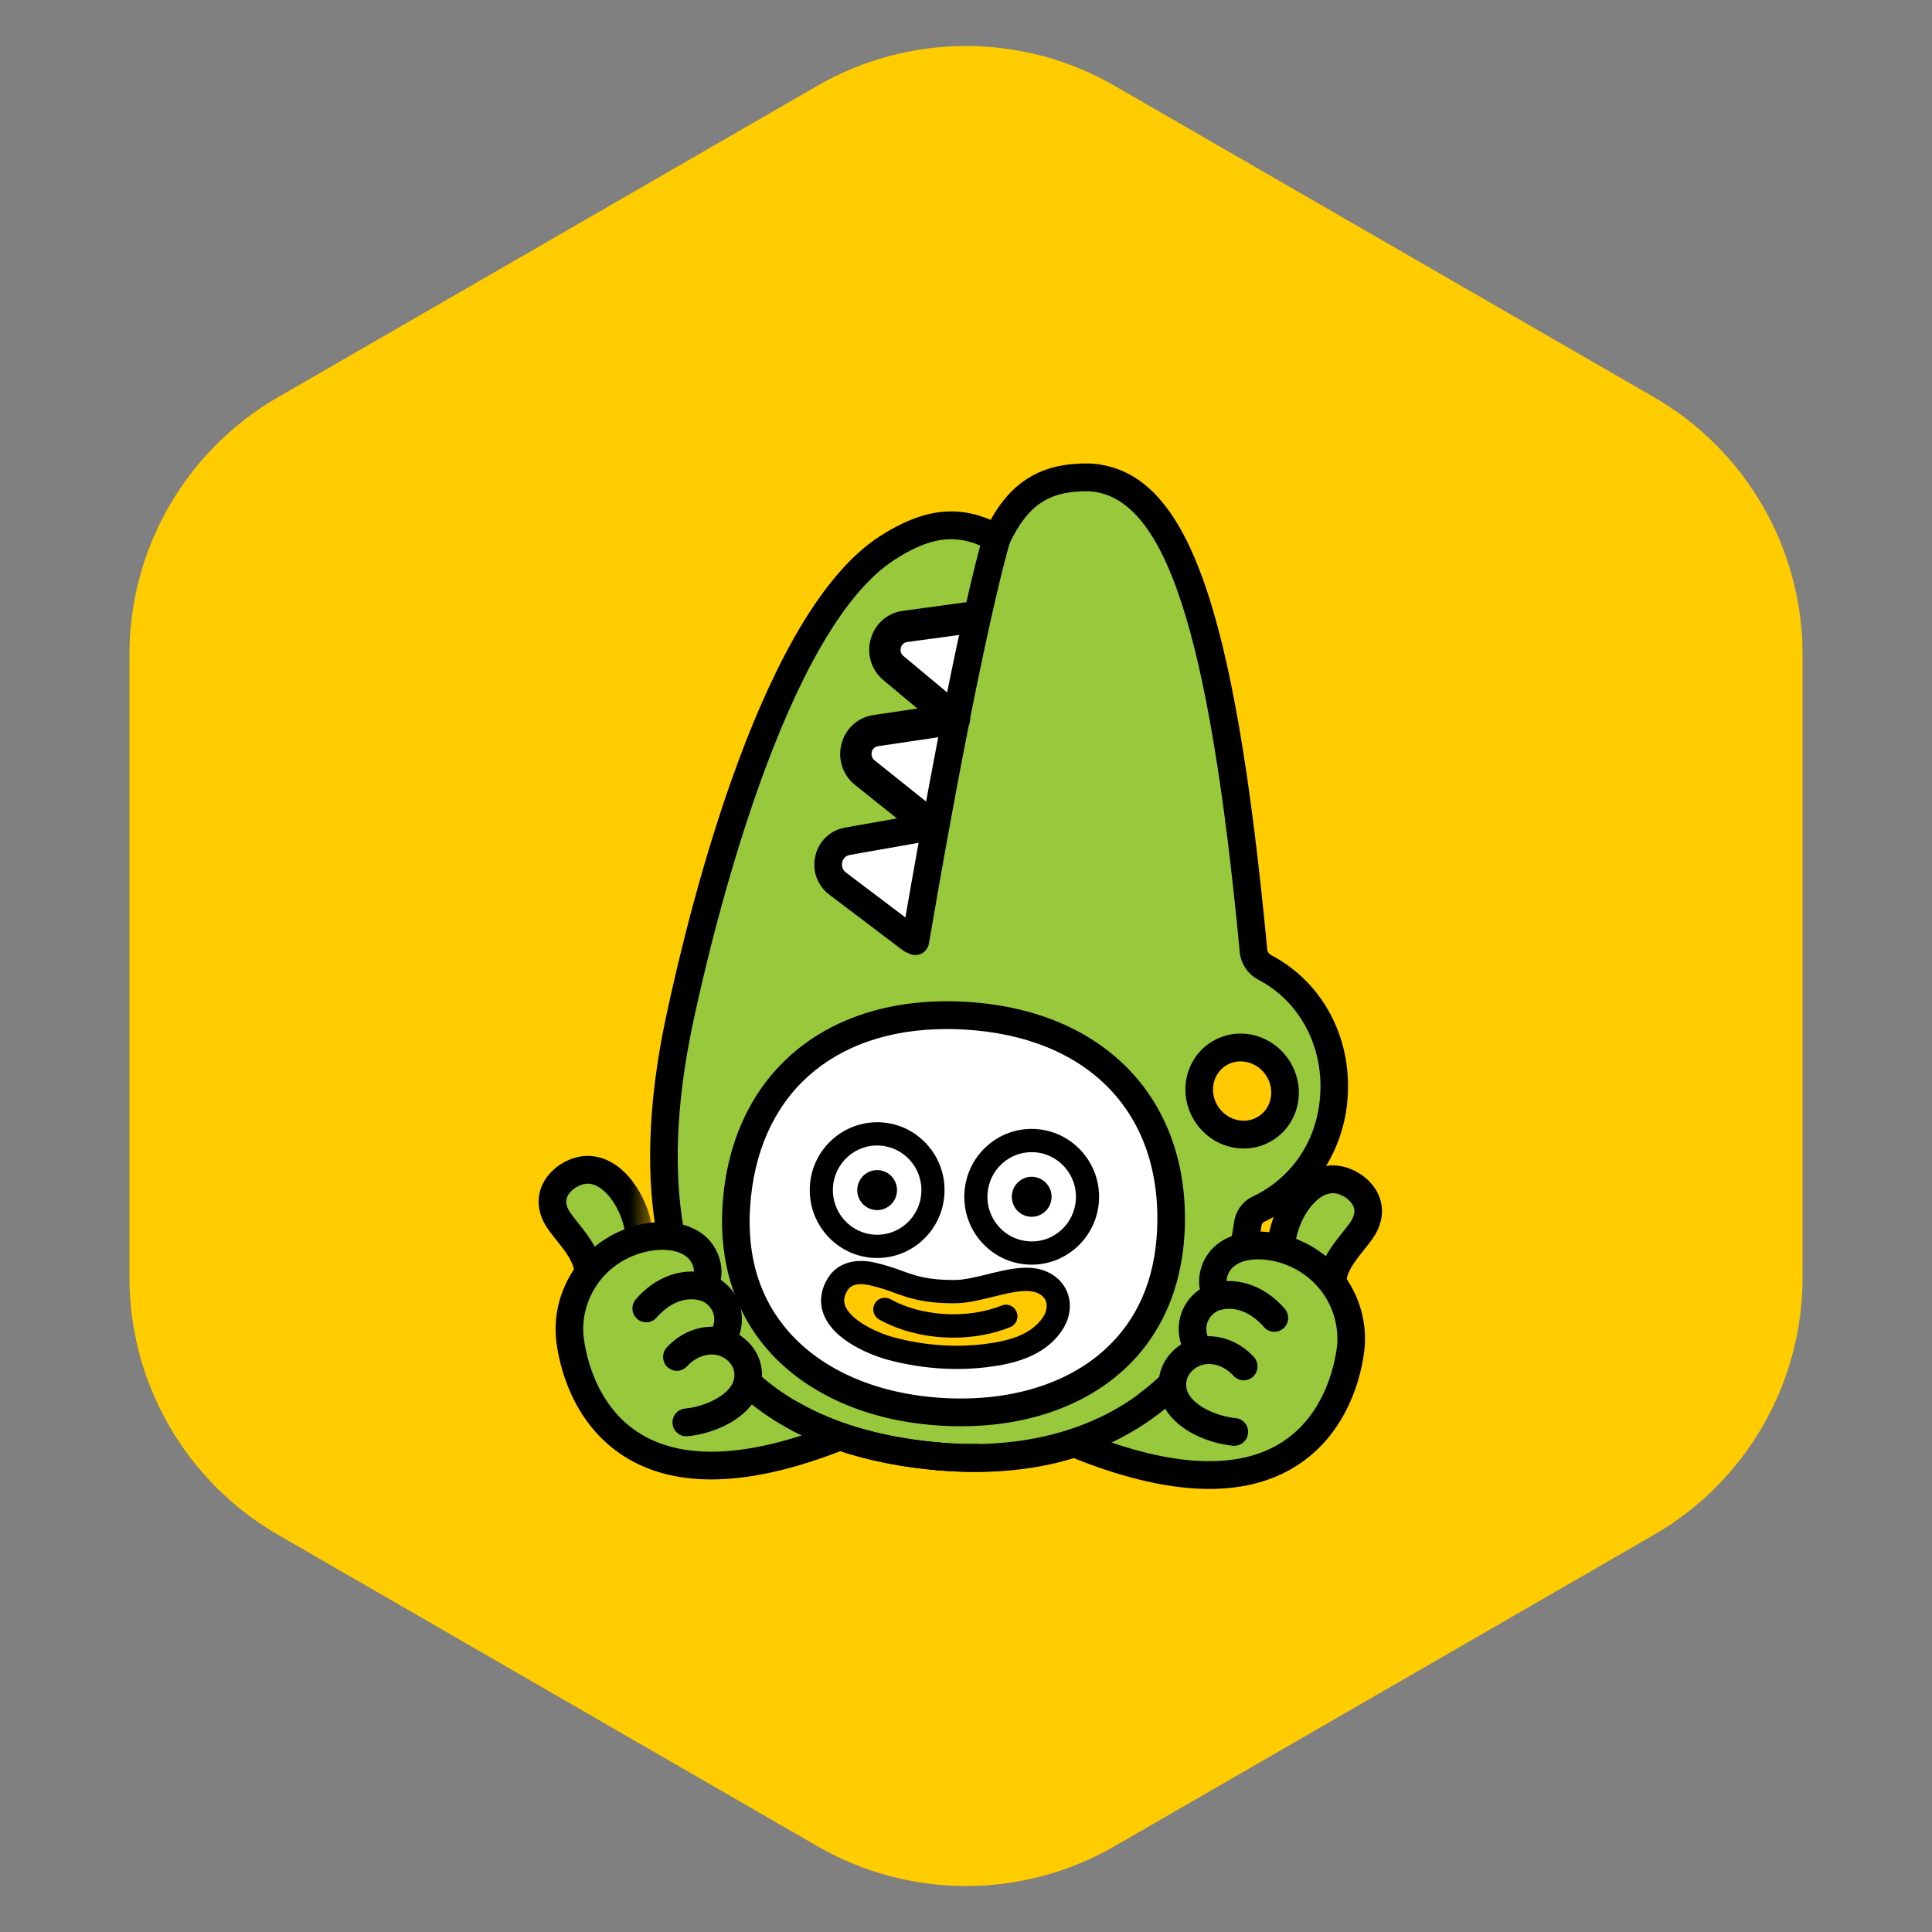 <?xml version="1.0" encoding="UTF-8"?>
<svg width="104px" height="104px" viewBox="0 0 104 104" version="1.1" xmlns="http://www.w3.org/2000/svg" xmlns:xlink="http://www.w3.org/1999/xlink">
    <rect x="0" y="0" width="104" height="104" fill="#808080" stroke="none"/>
    <title>ssl_badge_17</title>
    <defs>
        <polygon id="path-1" points="0 0 39.6 0 39.6 56 0 56"></polygon>
        <polygon id="path-3" points="0 0 6.6 0 6.6 7.686 0 7.686"></polygon>
    </defs>
    <g id="ssl_badge_17" stroke="none" stroke-width="1" fill="none" fill-rule="evenodd">
        <g id="Group-51">
            <path d="M60,4.619 L89.033,21.381 C93.984,24.239 97.033,29.521 97.033,35.238 L97.033,68.762 C97.033,74.479 93.984,79.761 89.033,82.619 L60,99.381 C55.05,102.239 48.95,102.239 44,99.381 L14.967,82.619 C10.016,79.761 6.967,74.479 6.967,68.762 L6.967,35.238 C6.967,29.521 10.016,24.239 14.967,21.381 L44,4.619 C48.95,1.761 55.05,1.761 60,4.619 Z" id="Mask-Copy-4" fill="#FFCC00"></path>
            <g id="Group-2" transform="translate(24, 24)">
                <rect id="Rectangle" x="0" y="0" width="55" height="56"></rect>
                <path d="M44.088,28.079 C43.747,27.901 43.513,27.566 43.476,27.184 C41.83,9.834 39.503,1.963 34.644,1.697 C32.343,1.653 30.834,2.465 29.654,4.973 C27.589,3.84 25.841,4.16 23.77,5.491 C18.029,9.181 14.15,23.558 12.595,30.818 C11.584,35.537 8.419,52.835 26.543,54.4 C34.25,55.066 41.777,51.536 43.168,41.889 C43.218,41.541 43.422,41.243 43.73,41.097 C49.111,38.548 49.146,30.728 44.088,28.079" id="Fill-1" stroke="#979797" stroke-width="1.1" fill="#98C93C"></path>
                <g id="Group-5" transform="translate(9.918, 0)">
                    <mask id="mask-2" fill="white">
                        <use xlink:href="#path-1"></use>
                    </mask>
                    <g id="Clip-4"></g>
                    <path d="M17.277,4.876 C16.323,4.876 15.34,5.244 14.17,5.995 C8.177,9.848 4.302,26.065 3.258,30.943 C1.246,40.335 3.206,45.555 5.204,48.281 C7.558,51.492 11.418,53.35 16.676,53.804 C23.484,54.392 31.258,51.548 32.663,41.804 C32.742,41.251 33.078,40.784 33.56,40.556 C35.858,39.467 37.261,37.249 37.313,34.621 C37.364,32.043 36.054,29.74 33.896,28.61 C33.371,28.334 33.023,27.823 32.968,27.242 C31.308,9.753 28.911,2.524 24.694,2.294 C22.506,2.264 21.298,3.048 20.272,5.229 C20.202,5.378 20.075,5.491 19.92,5.541 C19.765,5.592 19.596,5.577 19.453,5.498 C18.7,5.085 17.997,4.876 17.277,4.876 M18.596,55.085 C17.945,55.085 17.272,55.056 16.575,54.996 C10.963,54.511 6.816,52.491 4.25,48.991 C2.106,46.068 -0.008,40.519 2.098,30.691 C3.468,24.292 7.326,8.976 13.533,4.987 C15.737,3.571 17.548,3.314 19.473,4.175 C20.663,1.978 22.262,1.056 24.738,1.099 C29.829,1.377 32.374,8.432 34.149,27.128 C34.166,27.303 34.276,27.461 34.443,27.549 L34.444,27.549 C37.005,28.89 38.559,31.609 38.498,34.645 C38.438,37.692 36.739,40.371 34.065,41.638 C33.942,41.696 33.859,41.818 33.837,41.975 C32.9,48.473 28.392,55.085 18.596,55.085" id="Fill-3" stroke="#000000" stroke-width="0.3" fill="#000000" mask="url(#mask-2)"></path>
                </g>
                <path d="M27.932,30.674 C34.514,31.041 39.364,35.089 39.027,42.264 C38.7,49.236 33.062,52.354 26.759,52.002 C20.456,51.65 15.195,47.922 15.634,40.956 C16.087,33.788 21.351,30.306 27.932,30.674" id="Fill-6" stroke="#979797" stroke-width="0.5" fill="#FFFFFF"></path>
                <path d="M26.963,31.244 C20.693,31.244 16.61,34.914 16.227,40.994 C16.055,43.711 16.769,45.999 18.351,47.794 C20.227,49.923 23.224,51.206 26.792,51.405 C30.359,51.606 33.479,50.663 35.577,48.756 C37.346,47.148 38.308,44.954 38.435,42.235 C38.734,35.852 34.697,31.651 27.9,31.27 C27.583,31.253 27.271,31.244 26.963,31.244 M26.726,52.599 C22.841,52.382 19.551,50.957 17.463,48.587 C15.69,46.574 14.853,43.922 15.042,40.918 C15.484,33.919 20.552,29.659 27.965,30.077 C35.374,30.491 39.948,35.285 39.62,42.292 C39.479,45.298 38.356,47.84 36.372,49.644 C34.239,51.584 31.195,52.627 27.721,52.627 C27.394,52.627 27.061,52.617 26.726,52.599 Z" id="Fill-8" stroke="#000000" stroke-width="0.3" fill="#000000"></path>
                <path d="M45.111,35.363 C44.811,36.61 43.563,37.338 42.322,36.989 C41.081,36.64 40.318,35.348 40.618,34.1 C40.917,32.854 42.165,32.126 43.406,32.474 C44.647,32.822 45.41,34.116 45.111,35.363" id="Fill-10" fill="#FFCA02"></path>
                <path d="M42.778,32.985 C42.486,32.985 42.201,33.061 41.947,33.212 C41.567,33.437 41.3,33.803 41.194,34.241 C40.97,35.177 41.547,36.151 42.481,36.413 C42.93,36.54 43.391,36.482 43.781,36.252 C44.161,36.027 44.429,35.661 44.534,35.222 C44.759,34.286 44.181,33.312 43.247,33.05 C43.091,33.007 42.934,32.985 42.778,32.985 L42.778,32.985 Z M42.953,37.675 C42.69,37.675 42.425,37.638 42.162,37.565 C40.619,37.131 39.668,35.514 40.042,33.96 C40.223,33.203 40.687,32.572 41.346,32.181 C42.015,31.785 42.804,31.684 43.565,31.898 C45.108,32.332 46.06,33.949 45.687,35.503 L45.687,35.503 C45.505,36.261 45.041,36.893 44.38,37.283 C43.942,37.543 43.452,37.675 42.953,37.675 L42.953,37.675 Z" id="Fill-12" stroke="#000000" stroke-width="0.3" fill="#000000"></path>
                <path d="M28.47,9.211 L24.731,9.719 C23.632,9.859 23.243,11.256 24.103,11.972 L27.376,14.7" id="Fill-14" fill="#FFFFFF"></path>
                <path d="M27.376,15.298 C27.243,15.298 27.109,15.253 26.998,15.161 L23.725,12.433 C23.138,11.944 22.905,11.185 23.116,10.452 C23.324,9.728 23.914,9.22 24.657,9.126 L28.391,8.619 C28.716,8.58 29.015,8.804 29.058,9.131 C29.101,9.458 28.874,9.759 28.549,9.804 L24.81,10.311 C24.407,10.362 24.284,10.687 24.255,10.785 C24.225,10.887 24.155,11.24 24.481,11.512 L27.755,14.24 C28.007,14.45 28.043,14.827 27.833,15.081 C27.716,15.224 27.547,15.298 27.376,15.298" id="Fill-16" stroke="#000000" stroke-width="0.5" fill="#000000"></path>
                <path d="M27.376,14.7 L23.143,15.33 C22.047,15.493 21.686,16.897 22.56,17.596 L26.169,20.482" id="Fill-18" fill="#FFFFFF"></path>
                <path d="M26.168,21.08 C26.039,21.08 25.909,21.038 25.8,20.951 L22.191,18.065 C21.595,17.588 21.346,16.834 21.542,16.096 C21.736,15.369 22.316,14.849 23.056,14.739 L27.29,14.109 C27.611,14.06 27.915,14.286 27.963,14.613 C28.011,14.94 27.787,15.244 27.463,15.292 L23.229,15.921 C22.831,15.98 22.714,16.307 22.689,16.406 C22.661,16.508 22.598,16.864 22.928,17.129 L26.537,20.014 C26.794,20.219 26.837,20.595 26.633,20.854 C26.516,21.003 26.343,21.08 26.168,21.08" id="Fill-20" stroke="#000000" stroke-width="0.5" fill="#000000"></path>
                <path d="M26.169,20.482 L21.617,21.286 C20.527,21.479 20.204,22.894 21.096,23.569 L25.067,26.572" id="Fill-22" stroke="#000000" stroke-width="1.1" fill="#FFFFFF"></path>
                <path d="M25.066,27.171 C24.943,27.171 24.817,27.132 24.711,27.051 L20.74,24.047 C20.131,23.586 19.862,22.839 20.039,22.097 C20.213,21.364 20.778,20.828 21.515,20.698 L26.066,19.893 C26.39,19.838 26.696,20.054 26.753,20.379 C26.809,20.704 26.594,21.014 26.271,21.071 L21.72,21.875 C21.324,21.945 21.216,22.276 21.193,22.375 C21.168,22.478 21.114,22.836 21.452,23.091 L25.423,26.094 C25.685,26.293 25.738,26.668 25.541,26.931 C25.425,27.088 25.246,27.171 25.066,27.171" id="Fill-24" stroke="#000000" stroke-width="0.3" fill="#000000"></path>
                <path d="M25.273,27.263 C25.239,27.263 25.205,27.26 25.171,27.254 C24.848,27.198 24.631,26.889 24.687,26.564 C27.575,9.69 29.028,4.985 29.089,4.792 C29.188,4.478 29.52,4.303 29.833,4.403 C30.146,4.503 30.318,4.839 30.22,5.154 C30.205,5.2 28.723,10.014 25.856,26.767 C25.806,27.058 25.556,27.263 25.273,27.263" id="Fill-26" stroke="#000000" stroke-width="0.3" fill="#000000"></path>
                <path d="M31.531,37.871 C30.908,37.871 30.315,38.099 29.847,38.521 C29.343,38.975 29.045,39.601 29.007,40.282 C28.97,40.963 29.198,41.618 29.649,42.126 C30.099,42.633 30.719,42.934 31.395,42.971 C32.794,43.058 33.988,41.969 34.065,40.565 C34.143,39.16 33.07,37.953 31.675,37.875 C31.627,37.873 31.579,37.871 31.531,37.871 L31.531,37.871 Z M31.537,43.927 C31.473,43.927 31.408,43.925 31.343,43.922 C30.416,43.87 29.564,43.457 28.945,42.76 C28.325,42.064 28.013,41.164 28.064,40.23 C28.116,39.295 28.525,38.436 29.217,37.812 C29.909,37.188 30.805,36.872 31.727,36.924 C33.642,37.032 35.115,38.689 35.009,40.618 C34.906,42.48 33.368,43.927 31.537,43.927 L31.537,43.927 Z" id="Fill-28" stroke="#000000" stroke-width="0.3" fill="#000000"></path>
                <path d="M32.331,40.468 C32.307,40.91 31.931,41.248 31.492,41.224 C31.054,41.2 30.718,40.821 30.742,40.379 C30.766,39.937 31.142,39.598 31.58,39.623 C32.019,39.647 32.355,40.025 32.331,40.468" id="Fill-30" stroke="#000000" stroke-width="0.55" fill="#000000"></path>
                <path d="M20.688,39.923 L20.688,39.923 C20.611,41.328 21.681,42.534 23.075,42.612 C23.755,42.652 24.401,42.42 24.905,41.966 C25.409,41.512 25.708,40.887 25.745,40.206 C25.783,39.524 25.555,38.869 25.103,38.362 C24.653,37.854 24.031,37.554 23.355,37.516 C21.958,37.436 20.765,38.518 20.688,39.923 M23.22,43.568 C23.155,43.568 23.088,43.566 23.023,43.563 C21.109,43.455 19.638,41.799 19.744,39.87 C19.85,37.942 21.486,36.468 23.408,36.565 C24.335,36.617 25.187,37.029 25.807,37.727 C26.427,38.424 26.74,39.323 26.689,40.259 C26.637,41.193 26.227,42.052 25.535,42.676 C24.892,43.255 24.076,43.568 23.22,43.568" id="Fill-32" stroke="#000000" stroke-width="0.3" fill="#000000"></path>
                <path d="M24.011,40.108 C23.987,40.55 23.611,40.889 23.172,40.865 C22.734,40.84 22.398,40.462 22.422,40.02 C22.446,39.577 22.822,39.239 23.26,39.263 C23.699,39.288 24.035,39.666 24.011,40.108" id="Fill-34" stroke="#000000" stroke-width="0.55" fill="#000000"></path>
                <path d="M21.102,45.118 C21.509,44.467 22.28,44.423 22.951,44.574 C24.663,44.961 25.025,45.533 27.374,45.529 C29.07,45.526 31.274,44.232 32.499,45.277 C33.097,45.787 33.084,46.61 32.668,47.244 C31.872,48.456 30.384,48.812 29.04,48.975 C27.348,49.182 25.608,49.038 23.961,48.596 C22.609,48.234 19.95,46.962 21.102,45.118" id="Fill-36" fill="#FFCA02"></path>
                <path d="M22.34,44.977 C22.012,44.977 21.689,45.07 21.501,45.371 C21.281,45.725 21.235,46.037 21.359,46.352 C21.695,47.215 23.172,47.892 24.083,48.136 C25.699,48.57 27.393,48.697 28.984,48.503 C30.143,48.362 31.564,48.062 32.273,46.982 C32.541,46.575 32.619,46.003 32.194,45.64 C31.59,45.125 30.542,45.385 29.431,45.659 C28.745,45.829 28.038,46.004 27.374,46.005 L27.351,46.005 C25.74,46.005 24.996,45.737 24.208,45.454 C23.814,45.312 23.405,45.165 22.848,45.039 C22.69,45.003 22.515,44.977 22.34,44.977 L22.34,44.977 Z M27.511,49.543 C26.289,49.543 25.043,49.379 23.84,49.056 C23.561,48.982 21.094,48.279 20.479,46.701 C20.247,46.104 20.324,45.469 20.702,44.865 C21.149,44.148 22.007,43.873 23.054,44.11 C23.668,44.249 24.124,44.413 24.526,44.558 C25.265,44.824 25.903,45.053 27.351,45.053 L27.373,45.053 C27.922,45.052 28.575,44.891 29.206,44.735 C30.497,44.416 31.833,44.085 32.804,44.913 C33.544,45.544 33.65,46.611 33.061,47.507 C32.138,48.912 30.458,49.283 29.097,49.448 C28.577,49.512 28.046,49.543 27.511,49.543 L27.511,49.543 Z" id="Fill-38" stroke="#000000" stroke-width="0.3" fill="#000000"></path>
                <path d="M23.401,46.899 C23.173,46.772 23.09,46.482 23.216,46.252 C23.342,46.022 23.629,45.938 23.858,46.066 C25.587,47.028 28.103,47.172 29.973,46.417 C30.217,46.317 30.491,46.438 30.588,46.682 C30.685,46.926 30.567,47.203 30.325,47.301 C29.403,47.673 28.364,47.856 27.322,47.856 C25.934,47.856 24.538,47.532 23.401,46.899 Z" id="Fill-40" stroke="#000000" stroke-width="0.3" fill="#000000"></path>
                <path d="M44.268,47.195 C43.654,46.325 42.622,45.561 41.341,45.731" id="Fill-42" fill="#98C93C"></path>
                <path d="M44.269,47.792 C44.083,47.792 43.901,47.705 43.785,47.541 C43.487,47.12 42.662,46.159 41.419,46.324 C41.095,46.368 40.796,46.137 40.754,45.809 C40.71,45.482 40.939,45.182 41.264,45.139 C42.567,44.966 43.873,45.604 44.751,46.848 C44.942,47.117 44.879,47.49 44.612,47.682 C44.508,47.756 44.388,47.792 44.269,47.792" id="Fill-44" fill="#221E1F"></path>
                <path d="M10.406,42.704 C10.443,41.16 9.084,38.675 7.328,39 C6.622,39.13 5.885,39.701 5.757,40.45 C5.676,40.917 5.845,41.362 6.109,41.737 C6.694,42.568 7.681,43.47 7.647,44.563" id="Fill-46" fill="#98C93C"></path>
                <g id="Group-50" transform="translate(4.4, 37.475)">
                    <mask id="mask-4" fill="white">
                        <use xlink:href="#path-3"></use>
                    </mask>
                    <g id="Clip-49"></g>
                    <path d="M3.248,7.686 C3.241,7.686 3.236,7.686 3.229,7.686 C2.901,7.676 2.644,7.4 2.654,7.07 C2.673,6.447 2.175,5.821 1.692,5.217 C1.526,5.009 1.365,4.807 1.225,4.608 C0.83,4.047 0.673,3.447 0.771,2.873 C0.954,1.817 1.941,1.1 2.821,0.937 C3.563,0.801 4.3,1.025 4.953,1.588 C5.922,2.422 6.629,3.993 6.599,5.244 C6.59,5.574 6.314,5.821 5.991,5.827 C5.664,5.818 5.405,5.544 5.413,5.214 C5.432,4.433 4.967,3.172 4.183,2.497 C3.805,2.171 3.418,2.041 3.035,2.113 C2.574,2.198 2.024,2.591 1.941,3.077 C1.896,3.334 1.981,3.617 2.193,3.917 C2.319,4.097 2.466,4.279 2.616,4.467 C3.205,5.205 3.873,6.042 3.841,7.107 C3.83,7.431 3.567,7.686 3.248,7.686" id="Fill-48" stroke="#000000" stroke-width="0.3" fill="#000000" mask="url(#mask-4)"></path>
                </g>
                <path d="M14.821,48.146 C15.184,47.669 15.291,47.007 15.097,46.439 C14.904,45.872 14.416,45.415 13.84,45.264 C14.321,44.631 14.088,43.644 13.489,43.123 C12.89,42.602 12.039,42.474 11.251,42.549 C9.974,42.671 8.745,43.289 7.895,44.257 C7.044,45.225 6.583,46.537 6.658,47.828 C6.658,47.828 7.214,58.891 21.217,53.32" id="Fill-51" fill="#98C93C"></path>
                <path d="M14.288,55.488 C12.47,55.488 10.911,55.069 9.62,54.231 C6.315,52.086 6.075,48.03 6.066,47.858 C5.982,46.417 6.486,44.958 7.45,43.861 C8.395,42.786 9.759,42.091 11.195,41.954 C12.276,41.849 13.227,42.105 13.877,42.67 C14.484,43.199 14.837,44.134 14.63,44.961 C15.104,45.254 15.476,45.709 15.658,46.245 C15.917,47.004 15.776,47.872 15.292,48.509 C15.093,48.772 14.722,48.822 14.461,48.62 C14.201,48.42 14.151,48.044 14.35,47.782 C14.592,47.463 14.665,47.012 14.537,46.633 C14.407,46.254 14.075,45.943 13.689,45.842 C13.497,45.791 13.343,45.647 13.279,45.458 C13.214,45.268 13.248,45.059 13.369,44.9 C13.655,44.524 13.463,43.891 13.102,43.575 C12.559,43.103 11.745,43.102 11.307,43.144 C10.168,43.253 9.086,43.803 8.339,44.654 C7.581,45.516 7.184,46.66 7.251,47.793 C7.253,47.833 7.478,51.427 10.271,53.232 C12.687,54.793 16.296,54.635 20.999,52.764 C21.304,52.643 21.649,52.794 21.769,53.1 C21.889,53.408 21.74,53.755 21.435,53.876 C18.734,54.95 16.346,55.488 14.288,55.488" id="Fill-53" stroke="#000000" stroke-width="0.3" fill="#000000"></path>
                <path d="M10.785,46.432 C11.48,45.627 12.581,44.968 13.839,45.264" id="Fill-55" fill="#98C93C"></path>
                <path d="M10.784,47.03 C10.646,47.03 10.508,46.982 10.395,46.883 C10.148,46.666 10.122,46.289 10.338,46.04 C11.332,44.888 12.692,44.38 13.974,44.681 C14.293,44.756 14.492,45.078 14.417,45.399 C14.343,45.721 14.023,45.92 13.705,45.846 C12.485,45.559 11.569,46.435 11.232,46.825 C11.115,46.961 10.95,47.03 10.784,47.03" id="Fill-57" stroke="#000000" stroke-width="0.3" fill="#000000"></path>
                <path d="M12.436,49.045 C12.968,48.456 13.766,48.089 14.551,48.177 C15.337,48.266 16.07,48.857 16.235,49.636 C16.616,51.436 14.362,52.441 12.94,52.569" id="Fill-59" fill="#98C93C"></path>
                <path d="M12.94,53.167 C12.636,53.167 12.377,52.932 12.35,52.622 C12.32,52.293 12.561,52.003 12.887,51.973 C13.767,51.894 14.925,51.449 15.435,50.752 C15.659,50.446 15.731,50.121 15.655,49.761 C15.549,49.26 15.046,48.835 14.485,48.772 C13.928,48.711 13.308,48.967 12.875,49.447 C12.655,49.692 12.28,49.71 12.037,49.487 C11.795,49.265 11.777,48.887 11.997,48.643 C12.681,47.884 13.685,47.477 14.618,47.584 C15.679,47.703 16.604,48.514 16.815,49.511 C16.962,50.206 16.815,50.88 16.39,51.462 C15.633,52.495 14.139,53.061 12.993,53.164 C12.975,53.166 12.957,53.167 12.94,53.167" id="Fill-61" stroke="#000000" stroke-width="0.3" fill="#000000"></path>
                <path d="M44.98,43.216 C44.943,41.672 46.302,39.187 48.059,39.512 C48.764,39.642 49.501,40.213 49.63,40.962 C49.711,41.429 49.541,41.874 49.277,42.249 C48.692,43.08 47.706,43.982 47.739,45.075" id="Fill-63" fill="#98C93C"></path>
                <path d="M47.739,45.673 C47.419,45.673 47.155,45.417 47.146,45.093 C47.114,44.028 47.781,43.192 48.371,42.454 C48.521,42.266 48.667,42.083 48.793,41.904 C49.005,41.603 49.09,41.321 49.046,41.064 C48.962,40.578 48.412,40.185 47.951,40.099 C47.568,40.028 47.183,40.158 46.804,40.484 C46.019,41.159 45.555,42.42 45.574,43.201 C45.582,43.531 45.322,43.805 44.995,43.813 C44.672,43.807 44.396,43.56 44.387,43.23 C44.357,41.98 45.065,40.408 46.033,39.575 C46.687,39.011 47.424,38.787 48.166,38.924 C49.046,39.087 50.033,39.805 50.214,40.859 C50.313,41.434 50.157,42.033 49.761,42.595 C49.621,42.794 49.46,42.996 49.295,43.203 C48.812,43.808 48.313,44.433 48.332,45.057 C48.342,45.387 48.085,45.662 47.757,45.673 C47.751,45.673 47.745,45.673 47.739,45.673" id="Fill-65" stroke="#000000" stroke-width="0.3" fill="#000000"></path>
                <path d="M40.565,48.658 C40.203,48.181 40.096,47.519 40.289,46.951 C40.482,46.384 40.971,45.927 41.547,45.776 C41.065,45.143 41.298,44.156 41.898,43.635 C42.496,43.114 43.347,42.986 44.135,43.061 C45.413,43.183 46.641,43.801 47.492,44.769 C48.343,45.737 48.803,47.049 48.729,48.34 C48.729,48.34 48.173,59.403 34.169,53.832" id="Fill-67" fill="#98C93C"></path>
                <path d="M41.099,56 C39.041,56 36.653,55.462 33.951,54.388 C33.647,54.267 33.497,53.919 33.617,53.612 C33.738,53.305 34.081,53.154 34.387,53.276 C39.091,55.146 42.7,55.304 45.115,53.744 C47.909,51.939 48.134,48.345 48.136,48.308 C48.202,47.172 47.806,46.027 47.048,45.165 C46.301,44.315 45.218,43.765 44.079,43.656 C43.643,43.614 42.829,43.615 42.285,44.087 C41.923,44.402 41.731,45.036 42.018,45.411 C42.138,45.571 42.172,45.78 42.108,45.969 C42.044,46.159 41.889,46.303 41.697,46.354 C41.312,46.456 40.979,46.766 40.85,47.145 C40.721,47.525 40.794,47.976 41.036,48.294 C41.235,48.556 41.186,48.931 40.926,49.132 C40.665,49.334 40.293,49.284 40.094,49.021 C39.61,48.384 39.47,47.516 39.728,46.757 C39.911,46.222 40.283,45.766 40.757,45.473 C40.55,44.646 40.902,43.71 41.51,43.182 C42.16,42.617 43.114,42.363 44.191,42.466 C45.627,42.603 46.991,43.298 47.936,44.373 C48.9,45.47 49.405,46.929 49.32,48.375 C49.312,48.541 49.072,52.598 45.767,54.743 C44.475,55.581 42.915,56 41.099,56" id="Fill-69" stroke="#000000" stroke-width="0.3" fill="#000000"></path>
                <path d="M44.602,46.944 C43.906,46.139 42.805,45.48 41.547,45.776" id="Fill-71" fill="#98C93C"></path>
                <path d="M44.602,47.542 C44.436,47.542 44.271,47.473 44.154,47.337 C43.818,46.947 42.904,46.072 41.681,46.358 C41.363,46.433 41.043,46.233 40.969,45.911 C40.895,45.589 41.093,45.268 41.413,45.194 C42.695,44.892 44.054,45.401 45.049,46.552 C45.264,46.801 45.238,47.179 44.991,47.395 C44.878,47.494 44.74,47.542 44.602,47.542" id="Fill-73" stroke="#000000" stroke-width="0.3" fill="#000000"></path>
                <path d="M42.95,49.557 C42.418,48.968 41.62,48.601 40.835,48.689 C40.05,48.778 39.317,49.369 39.152,50.148 C38.77,51.948 41.024,52.953 42.446,53.081" id="Fill-75" fill="#98C93C"></path>
                <path d="M42.447,53.678 C42.429,53.678 42.411,53.678 42.393,53.676 C41.248,53.573 39.753,53.007 38.996,51.973 C38.571,51.392 38.424,50.718 38.571,50.023 C38.783,49.026 39.707,48.215 40.769,48.096 C41.7,47.989 42.705,48.396 43.389,49.155 C43.61,49.399 43.592,49.777 43.349,49.999 C43.106,50.222 42.732,50.204 42.511,49.959 C42.079,49.479 41.462,49.221 40.901,49.284 C40.34,49.347 39.838,49.772 39.731,50.273 C39.655,50.633 39.727,50.958 39.952,51.264 C40.462,51.961 41.62,52.406 42.499,52.485 C42.825,52.515 43.066,52.805 43.037,53.134 C43.01,53.444 42.75,53.678 42.447,53.678" id="Fill-77" stroke="#000000" stroke-width="0.3" fill="#000000"></path>
                <path d="M26.544,54.998 C26.527,54.998 26.51,54.997 26.492,54.996 C21.979,54.606 18.395,53.215 15.84,50.861 C15.597,50.639 15.581,50.261 15.802,50.017 C16.022,49.774 16.398,49.756 16.639,49.979 C18.997,52.151 22.346,53.438 26.594,53.804 C26.92,53.833 27.162,54.122 27.134,54.451 C27.107,54.763 26.848,54.998 26.544,54.998" id="Fill-79" stroke="#000000" stroke-width="0.3" fill="#000000"></path>
                <path d="M26.543,54.4 C31.249,54.806 35.888,53.648 39.104,50.489" id="Fill-81" fill="#98C93C"></path>
                <path d="M28.363,55.078 C27.75,55.078 27.126,55.05 26.493,54.996 C26.166,54.967 25.924,54.678 25.952,54.349 C25.98,54.02 26.268,53.778 26.594,53.804 C31.508,54.231 35.802,52.9 38.69,50.061 C38.924,49.831 39.3,49.836 39.529,50.072 C39.757,50.309 39.753,50.686 39.518,50.917 C36.757,53.63 32.845,55.078 28.363,55.078" id="Fill-83" stroke="#000000" stroke-width="0.3" fill="#000000"></path>
            </g>
        </g>
    </g>
</svg>